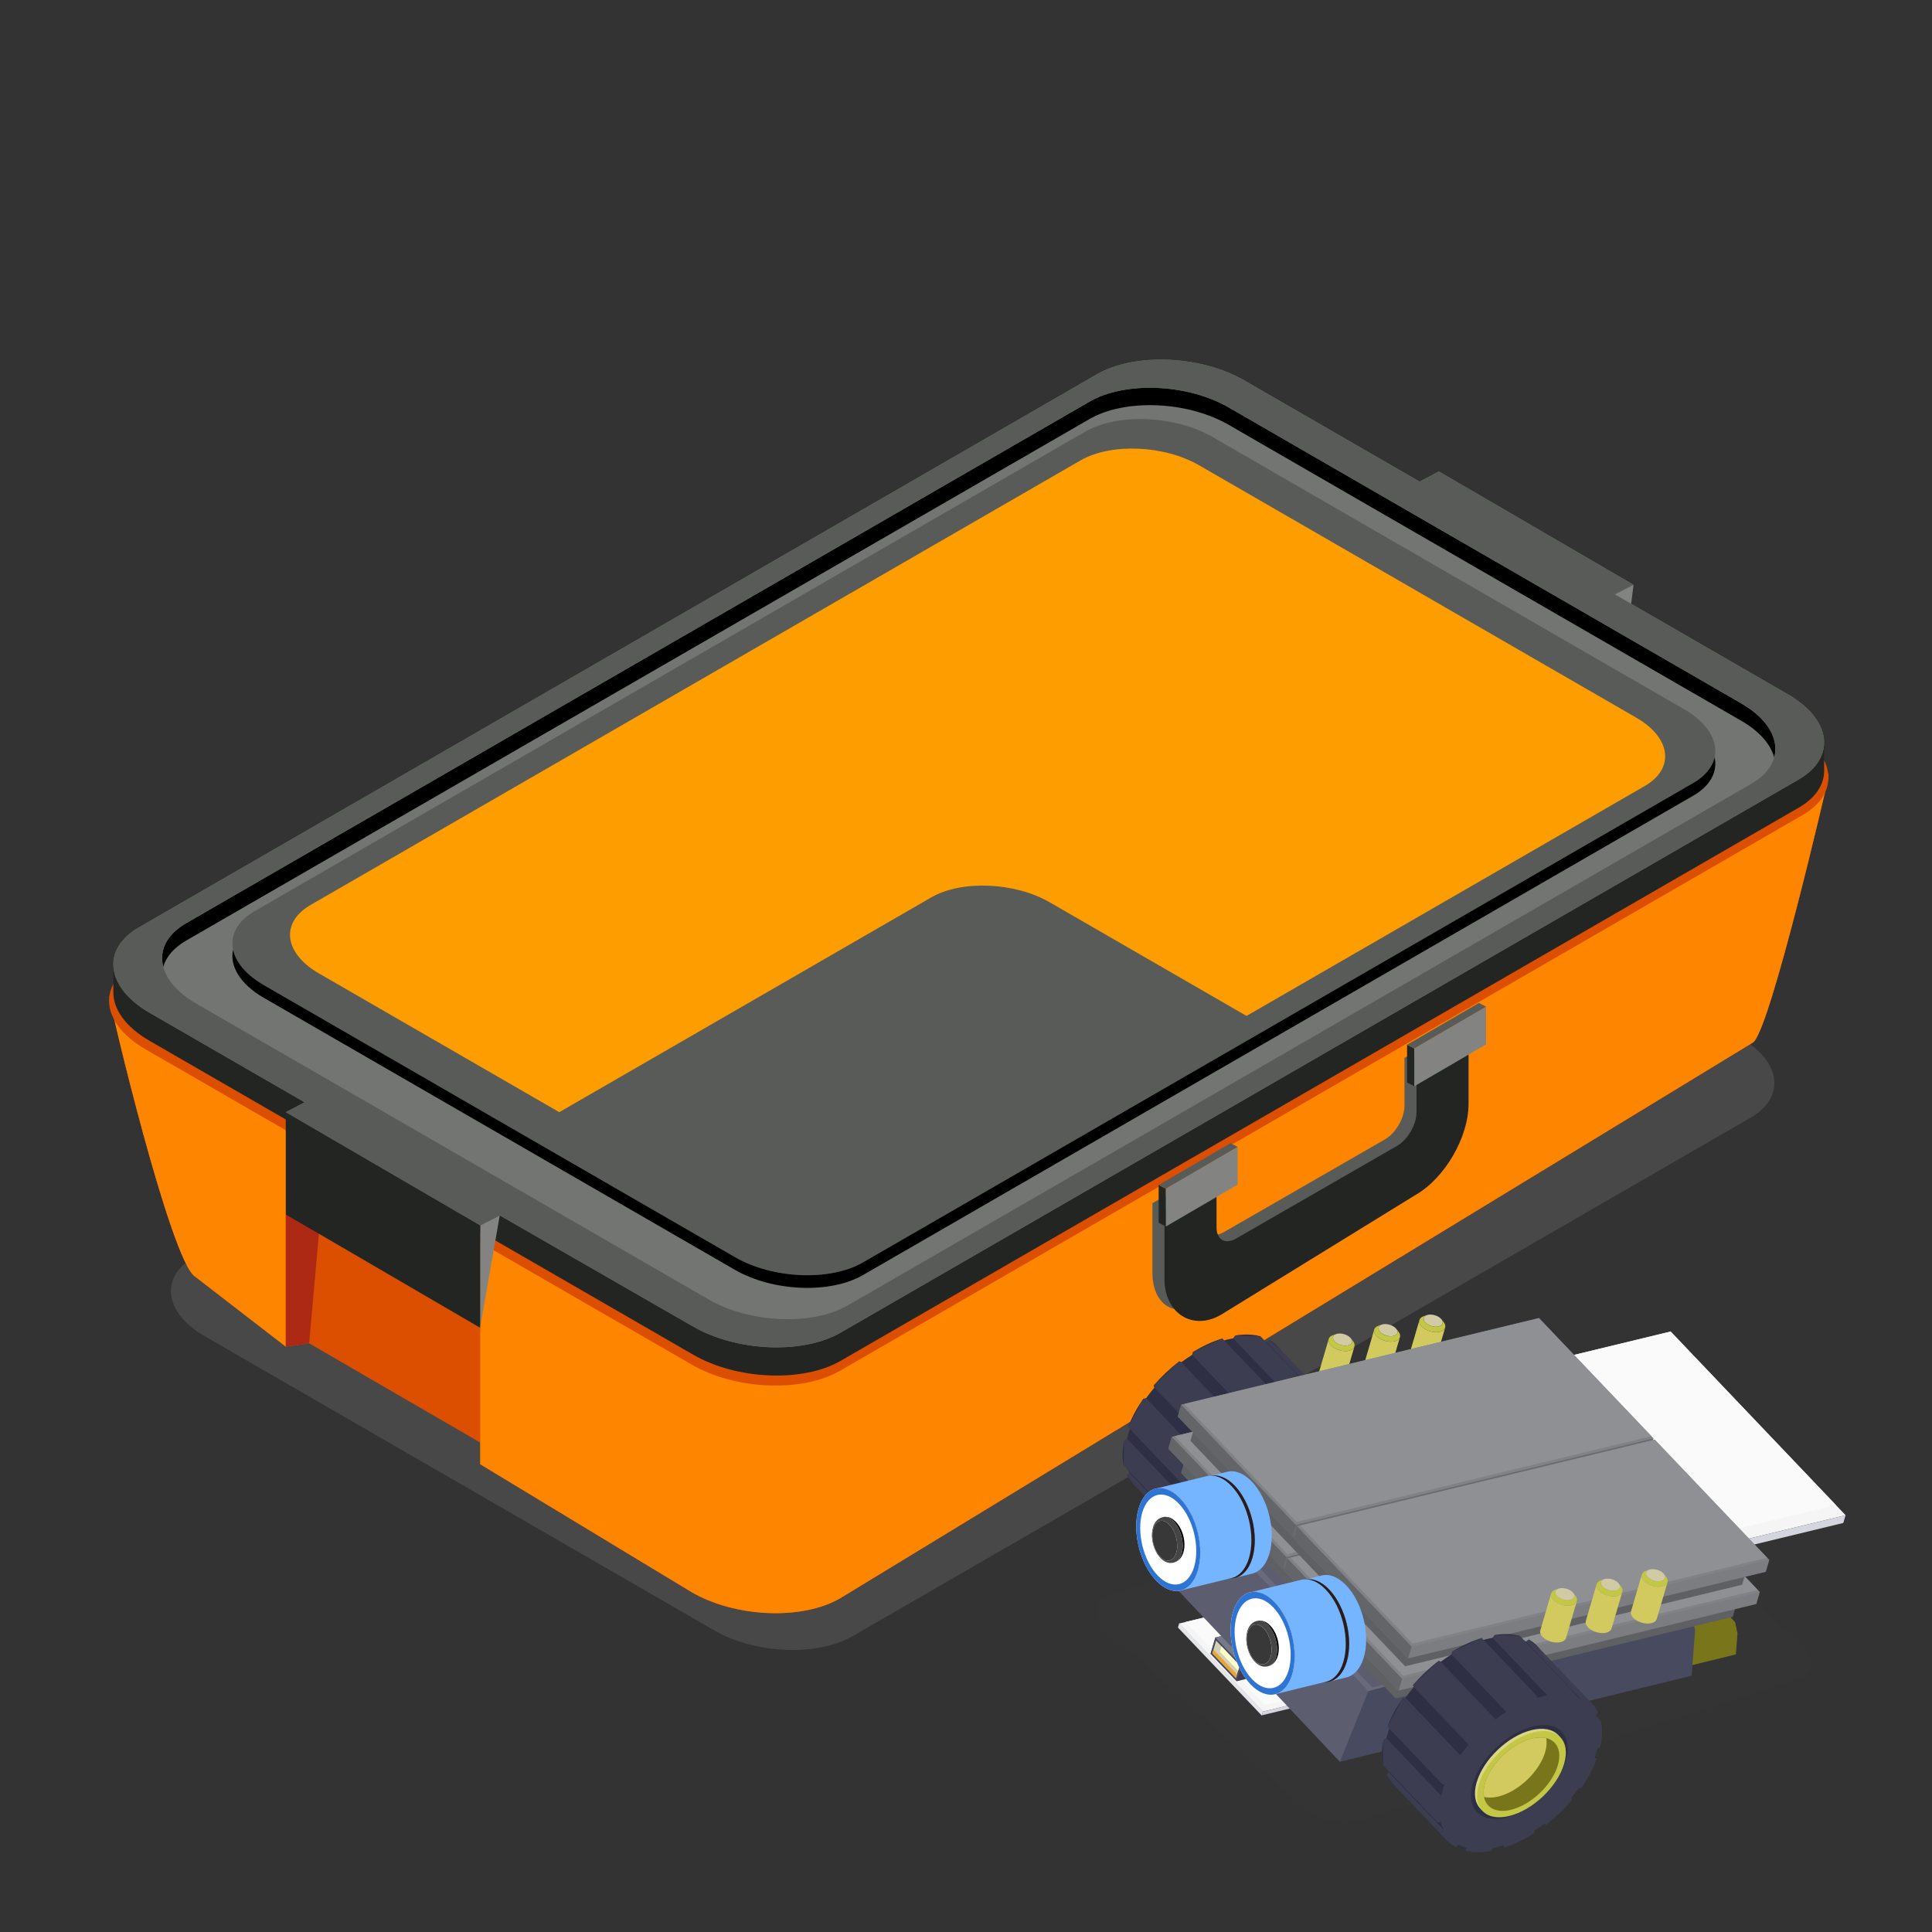 <?xml version="1.0" encoding="utf-8"?>
<!-- Generator: Adobe Illustrator 26.0.1, SVG Export Plug-In . SVG Version: 6.00 Build 0)  -->
<svg version="1.1" id="Layer_1" xmlns="http://www.w3.org/2000/svg" xmlns:xlink="http://www.w3.org/1999/xlink" x="0px" y="0px"
	 viewBox="0 0 50 50" style="enable-background:new 0 0 50 50;" xml:space="preserve">
<rect x="0" y="0" width="50" height="50" fill="#333333" stroke="none"/>
<style type="text/css">
	.st0{opacity:0.15;}
	.st1{fill:#C0C1C1;}
	.st2{fill:#DC4E00;}
	.st3{fill:#FD8500;}
	.st4{fill:#222521;}
	.st5{fill:#838482;}
	.st6{fill:#737572;}
	.st7{fill:#AD2913;}
	.st8{fill:#595B58;}
	.st9{fill:#FD9D00;}
	.st10{opacity:0.17;}
	.st11{fill:#393939;}
	.st12{fill:#F5F5F5;}
	.st13{fill:#FAFAFA;}
	.st14{fill:#E5E6EA;}
	.st15{fill:#D4D5DE;}
	.st16{fill:#5C5E70;}
	.st17{fill:#3C3D51;}
	.st18{fill:#484A5F;}
	.st19{fill:#D6CFB7;}
	.st20{fill:#FFFFCC;}
	.st21{fill:#E8A631;}
	.st22{fill:#777988;}
	.st23{fill:#D2CAA5;}
	.st24{fill:#D2CA5F;}
	.st25{fill:#C4C646;}
	.st26{fill:#79751B;}
	.st27{fill:#2E2F44;}
	.st28{fill:#DBD685;}
	.st29{fill:#696B7C;}
	.st30{fill:#5F6064;}
	.st31{fill:#6CCEE6;}
	.st32{fill:#6A6B70;}
	.st33{fill:#646569;}
	.st34{fill:#7C7D81;}
	.st35{fill:#818285;}
	.st36{fill:#8F9093;}
	.st37{fill:#75B4FF;}
	.st38{fill:#291D1C;}
	.st39{fill:#FFFFFF;}
	.st40{fill:#2E74D4;}
	.st41{fill:#383838;}
	.st42{fill:#454545;}
</style>
<g>
	<g class="st0">
		<path class="st1" d="M5.3,34.582l13.186,7.613c1.06,0.611,2.662,0.678,3.58,0.148l23.235-13.415
			c0.918-0.53,0.802-1.455-0.257-2.067l-8.922-5.151l-4.264-2.462c-1.06-0.611-2.662-0.678-3.58-0.148L5.043,32.515
			C4.126,33.045,4.241,33.97,5.3,34.582z"/>
	</g>
	<g>
		<g>
			<path class="st2" d="M5.055,33.043l2.342,1.808L8,34.765l4.428,2.568v0.562l5.474,3.312c1.136,0.656,2.854,0.727,3.838,0.159
				l23.623-14.384c0.438-0.253,1.956-6.848,1.956-6.859c-0.008-0.431-0.326,0.317-0.94-0.037l-14.14-8.163
				c-1.136-0.656-2.854-0.727-3.838-0.159L3.487,26.148c-0.329,0.19-0.567-0.615-0.652-0.359
				C2.806,25.874,4.424,32.681,5.055,33.043z"/>
		</g>
		<g>
			<path class="st3" d="M5.054,33.043l2.342,1.808v-3.422l5.032,2.93v3.536l5.474,3.312c1.136,0.656,2.854,0.727,3.838,0.159
				l23.623-14.384c0.438-0.253,1.956-6.848,1.956-6.859c-0.008-0.431-0.326,0.317-0.94-0.037l-14.14-8.163
				c-1.136-0.656-2.854-0.727-3.838-0.159L3.487,26.148c-0.329,0.19-0.567-0.615-0.652-0.359
				C2.806,25.874,4.424,32.681,5.054,33.043z"/>
		</g>
		<path class="st2" d="M17.902,35.316l-14.14-8.163c-1.136-0.656-1.26-1.648-0.276-2.216l24.915-14.384
			c0.983-0.568,2.702-0.497,3.838,0.159l14.14,8.163c1.136,0.656,1.26,1.648,0.276,2.216L21.74,35.475
			C20.756,36.043,19.038,35.972,17.902,35.316z"/>
		<path class="st4" d="M17.938,35.058L3.869,26.935c-0.627-0.362-0.944-0.827-0.935-1.266c0.002-0.088-0.016-0.736,0.012-0.821
			c0.085-0.254,0.322,0.547,0.649,0.358l24.791-14.313c0.979-0.566,2.689-0.495,3.819,0.158l14.069,8.123
			c0.611,0.353,0.927-0.392,0.935,0.037c0,0.012,0,0.742,0,0.753c-0.007,0.352-0.225,0.688-0.661,0.94L21.757,35.217
			C20.778,35.783,19.068,35.712,17.938,35.058z"/>
		<polygon class="st5" points="12.934,31.453 12.425,34.364 12.425,31.713 		"/>
		<path class="st6" d="M3.867,26.208l4.017,2.319l-0.489,0.257l5.032,2.93l0.506-0.26l5.004,2.876
			c1.13,0.652,2.84,0.723,3.819,0.158l24.791-14.313c0.979-0.565,0.856-1.552-0.274-2.205l-4.48-2.587l0.483-0.248l-5.038-2.934
			l-0.5,0.263l0.015,0.009l-4.549-2.627c-1.13-0.652-2.84-0.723-3.819-0.158L3.594,24.001C2.615,24.566,2.738,25.554,3.867,26.208z"
			/>
		<polygon class="st7" points="8.298,31.431 7.396,31.431 7.396,34.852 8,34.766 		"/>
		<polygon class="st4" points="7.396,28.783 7.396,31.431 12.428,34.364 12.428,31.713 		"/>
		<g>
			<path class="st8" d="M29.825,31.138v1.797c0,0.865,0.611,1.213,1.364,0.778l5.142-2.962c0.753-0.435,1.364-1.489,1.364-2.353
				v-1.797l-1.347,0.778v1.237c0,0.32-0.226,0.71-0.505,0.871l-4.165,2.398c-0.279,0.161-0.505,0.032-0.505-0.288V30.36
				L29.825,31.138z"/>
			<path class="st4" d="M30.136,31.308v1.797c0,0.864,0.712,1.355,1.465,0.92l5.041-3.105c0.753-0.435,1.364-1.489,1.364-2.353
				V26.77l-1.347,0.778v1.237c0,0.32-0.226,0.71-0.505,0.871l-4.165,2.398c-0.279,0.161-0.505,0.032-0.505-0.288v-1.237
				L30.136,31.308z"/>
			<polygon class="st4" points="36.415,27.038 36.415,28.016 36.603,28.112 36.603,27.134 			"/>
			<polygon class="st5" points="38.459,26.053 38.459,27.03 36.602,28.112 36.602,27.134 			"/>
			<polygon class="st8" points="38.274,25.956 36.415,27.038 36.602,27.134 38.459,26.053 			"/>
			<polygon class="st4" points="29.986,30.668 29.986,31.646 30.174,31.742 30.174,30.763 			"/>
			<polygon class="st5" points="32.029,29.682 32.029,30.659 30.173,31.742 30.173,30.763 			"/>
			<polygon class="st8" points="31.845,29.585 29.986,30.668 30.173,30.763 32.029,29.682 			"/>
		</g>
		<g>
			<path d="M45.916,19.603c0.13-0.47-0.161-1-0.851-1.399l-13.267-7.66c-1.066-0.615-2.679-0.682-3.602-0.149L4.818,23.892
				c-0.511,0.295-0.703,0.713-0.592,1.131c0.071-0.256,0.267-0.493,0.592-0.681l23.378-13.497c0.923-0.533,2.536-0.466,3.602,0.149
				l13.267,7.66C45.541,18.929,45.826,19.266,45.916,19.603z"/>
		</g>
		<g>
			<g>
				<path class="st8" d="M6.826,25.493l12.195,7.041c0.98,0.565,2.462,0.627,3.311,0.137L43.82,20.265
					c0.848-0.49,0.742-1.345-0.238-1.911L35.33,13.59l-3.943-2.277c-0.98-0.565-2.462-0.627-3.311-0.137L6.588,23.582
					C5.739,24.072,5.846,24.928,6.826,25.493z"/>
			</g>
			<g>
				<path d="M6.032,24.578c-0.092,0.421,0.179,0.89,0.793,1.244l12.195,7.041C20,33.428,21.482,33.49,22.331,33L43.82,20.593
					c0.452-0.261,0.633-0.626,0.555-0.996c-0.055,0.251-0.238,0.485-0.555,0.668L22.332,32.672c-0.849,0.49-2.331,0.429-3.311-0.137
					L6.826,25.494C6.368,25.229,6.101,24.902,6.032,24.578z"/>
			</g>
		</g>
		<path class="st8" d="M3.867,26.208l4.017,2.319l-0.489,0.257l5.032,2.93l0.506-0.26l5.004,2.876
			c1.13,0.652,2.84,0.723,3.819,0.158l24.791-14.313c0.979-0.565,0.856-1.552-0.274-2.205l-4.48-2.587l0.483-0.248l-5.038-2.934
			l-0.5,0.263l0.015,0.009l-4.549-2.627c-1.13-0.652-2.84-0.723-3.819-0.158L3.594,24.001C2.615,24.566,2.738,25.554,3.867,26.208z
			 M4.818,23.893l23.378-13.497c0.923-0.533,2.536-0.466,3.602,0.149l13.267,7.66c1.066,0.615,1.182,1.546,0.259,2.079
			L21.946,33.781c-0.923,0.533-2.536,0.466-3.602-0.149l-13.267-7.66C4.011,25.356,3.895,24.425,4.818,23.893z"/>
		<g>
			<path class="st9" d="M30.824,25.463l1.436,0.829l10.303-5.948c0.787-0.455,0.689-1.248-0.22-1.773l-7.652-4.418l-3.657-2.111
				c-0.908-0.524-2.283-0.581-3.07-0.127L8.037,23.421c-0.787,0.455-0.689,1.248,0.22,1.773l6.217,3.589l9.625-5.557
				c0.787-0.455,2.161-0.398,3.07,0.127L30.824,25.463z"/>
		</g>
		<polygon class="st5" points="42.276,15.135 42.214,15.625 41.793,15.383 		"/>
	</g>
	<g class="st10">
		<path class="st11" d="M28.661,42.215l5.017,4.515c0.404,0.363,1.092,0.539,1.539,0.394l11.31-3.679
			c0.447-0.145,0.482-0.557,0.079-0.92l-3.395-3.055l-1.622-1.46c-0.404-0.363-1.092-0.539-1.539-0.394l-11.31,3.679
			C28.294,41.441,28.258,41.852,28.661,42.215z"/>
	</g>
	<g>
		<g>
			<g>
				<g>
					<polygon class="st12" points="30.515,42.017 32.685,44.296 38.784,42.82 36.614,40.541 					"/>
					<polygon class="st13" points="32.734,44.128 30.685,41.976 36.614,40.541 38.663,42.693 					"/>
					<polygon class="st14" points="32.688,44.286 32.655,44.399 30.485,42.12 30.518,42.008 					"/>
				</g>
				<g>
					<polygon class="st15" points="32.685,44.296 32.657,44.392 38.756,42.916 38.784,42.82 					"/>
				</g>
			</g>
			<g>
				<polygon class="st16" points="32.856,42.984 32.006,43.51 31.329,42.799 31.453,42.377 31.843,42.283 32.179,42.272 				"/>
				<polygon class="st17" points="32.755,43.329 32.006,43.51 32.13,43.089 32.52,42.994 32.856,42.984 				"/>
				<polygon class="st18" points="31.329,42.799 32.006,43.51 32.13,43.089 31.453,42.377 				"/>
				<polygon class="st19" points="31.611,42.605 31.473,42.46 31.377,42.787 31.986,43.427 32.083,43.1 				"/>
				<polygon class="st20" points="31.611,42.605 31.57,42.744 32.042,43.239 32.083,43.1 				"/>
				<polygon class="st21" points="31.986,43.427 32.014,43.334 31.404,42.694 31.377,42.787 				"/>
				<polygon class="st22" points="31.453,42.377 32.13,43.089 32.52,42.994 31.843,42.283 				"/>
			</g>
		</g>
		<g>
			<g>
				<path class="st23" d="M34.889,34.818c-0.11,0.028-0.265-0.016-0.345-0.098c-0.08-0.083-0.056-0.173,0.054-0.201
					s0.265,0.016,0.345,0.098C35.024,34.7,35,34.789,34.889,34.818z"/>
				<path class="st24" d="M34.773,35.801c-0.014,0.048-0.06,0.088-0.134,0.107c-0.15,0.039-0.362-0.021-0.472-0.134
					c-0.056-0.058-0.075-0.118-0.06-0.168l0.28-0.953c-0.015,0.051,0.004,0.111,0.06,0.168c0.11,0.113,0.321,0.173,0.472,0.134
					c0.074-0.019,0.12-0.058,0.134-0.107L34.773,35.801z"/>
				<path class="st25" d="M34.918,34.955c-0.15,0.039-0.362-0.021-0.472-0.134c-0.105-0.107-0.08-0.223,0.051-0.268l0.084-0.029
					c-0.096,0.033-0.113,0.118-0.037,0.196c0.081,0.083,0.235,0.126,0.345,0.098c0.103-0.027,0.131-0.107,0.069-0.184l0.055,0.069
					C35.098,34.809,35.06,34.919,34.918,34.955z"/>
			</g>
			<g>
				<path class="st23" d="M36.067,34.574c-0.11,0.028-0.265-0.016-0.345-0.098c-0.08-0.083-0.056-0.173,0.054-0.201
					s0.265,0.016,0.345,0.098C36.202,34.456,36.178,34.546,36.067,34.574z"/>
				<path class="st24" d="M35.951,35.557c-0.014,0.048-0.06,0.088-0.134,0.107c-0.15,0.039-0.362-0.021-0.472-0.134
					c-0.056-0.058-0.075-0.118-0.06-0.168l0.28-0.953c-0.015,0.051,0.004,0.111,0.06,0.168c0.11,0.113,0.321,0.173,0.472,0.134
					c0.074-0.019,0.12-0.058,0.134-0.107L35.951,35.557z"/>
				<path class="st25" d="M36.096,34.711c-0.15,0.039-0.362-0.021-0.472-0.134c-0.105-0.107-0.08-0.223,0.051-0.268l0.084-0.029
					c-0.096,0.033-0.113,0.118-0.037,0.196c0.081,0.083,0.235,0.126,0.345,0.098c0.103-0.027,0.131-0.107,0.069-0.184l0.055,0.069
					C36.276,34.566,36.238,34.675,36.096,34.711z"/>
			</g>
			<g>
				<path class="st23" d="M37.236,34.328c-0.11,0.028-0.265-0.016-0.345-0.098c-0.08-0.083-0.056-0.173,0.054-0.201
					s0.265,0.016,0.345,0.098C37.371,34.209,37.347,34.299,37.236,34.328z"/>
				<path class="st24" d="M37.121,35.311c-0.014,0.048-0.06,0.088-0.134,0.107c-0.15,0.039-0.362-0.021-0.472-0.134
					c-0.056-0.058-0.075-0.118-0.06-0.168l0.28-0.953c-0.015,0.051,0.004,0.111,0.06,0.168c0.11,0.113,0.321,0.173,0.472,0.134
					c0.074-0.019,0.12-0.058,0.134-0.107L37.121,35.311z"/>
				<path class="st25" d="M37.266,34.465c-0.15,0.039-0.362-0.021-0.472-0.134c-0.105-0.107-0.08-0.223,0.051-0.268l0.084-0.029
					c-0.096,0.033-0.113,0.118-0.037,0.196c0.081,0.083,0.235,0.126,0.345,0.098c0.103-0.027,0.131-0.107,0.069-0.184l0.055,0.069
					C37.445,34.319,37.407,34.428,37.266,34.465z"/>
			</g>
		</g>
		<polygon class="st26" points="44.924,42.816 40.738,43.84 38.343,41.304 38.803,40.59 38.85,40.546 42.633,39.573 44.906,41.983 
			44.966,42.277 		"/>
		<g>
			<g>
				<polygon class="st12" points="30.513,37.539 35.04,42.292 47.764,39.214 43.236,34.46 				"/>
				<polygon class="st13" points="35.143,41.942 30.867,37.453 43.236,34.46 47.512,38.95 				"/>
				<polygon class="st14" points="35.046,42.273 34.977,42.507 30.45,37.754 30.519,37.519 				"/>
			</g>
			<g>
				<polygon class="st15" points="35.04,42.292 34.981,42.493 47.704,39.414 47.764,39.214 				"/>
			</g>
		</g>
		<g>
			<path class="st27" d="M33.139,36.254l0.056,0.02c-0.093,0.256-0.23,0.511-0.398,0.753l-0.076,0.017
				c-0.057,0.08-0.118,0.159-0.182,0.236l0.021,0.055c-0.201,0.236-0.429,0.455-0.674,0.645l-0.052-0.022
				c-0.083,0.063-0.168,0.122-0.254,0.178l-0.021,0.076c-0.248,0.157-0.507,0.282-0.766,0.366l-0.018-0.057
				c-0.052,0.016-0.103,0.031-0.155,0.043c-0.037,0.009-0.074,0.017-0.11,0.024l-0.057,0.075c-0.246,0.043-0.466,0.039-0.656-0.006
				l0.023-0.076c-0.072-0.018-0.139-0.044-0.201-0.075l-0.078,0.055c-0.161-0.088-0.287-0.214-0.37-0.375l0.058-0.073
				c-0.031-0.063-0.056-0.132-0.073-0.206l-0.076,0.02c-0.041-0.186-0.038-0.401,0.012-0.639l0.077-0.053
				c0.011-0.046,0.022-0.092,0.036-0.139c0.014-0.047,0.03-0.095,0.047-0.142l-0.056-0.02c0.092-0.249,0.226-0.495,0.39-0.73
				l0.075-0.018C29.728,36.092,29.8,36,29.876,35.91l-0.02-0.054c0.198-0.229,0.423-0.441,0.664-0.625l0.054,0.023
				c0.091-0.068,0.184-0.132,0.279-0.191l0.021-0.074c0.247-0.151,0.504-0.271,0.76-0.349l0.018,0.057
				c0.037-0.011,0.075-0.021,0.112-0.03c0.051-0.013,0.101-0.023,0.151-0.031l0.057-0.075c0.246-0.038,0.465-0.028,0.652,0.024
				l-0.023,0.075c0.065,0.019,0.125,0.043,0.181,0.073l0.076-0.054c0.162,0.092,0.287,0.225,0.368,0.393l-0.059,0.075
				c0.025,0.056,0.045,0.115,0.06,0.178l0.076-0.02c0.042,0.191,0.038,0.414-0.017,0.66l-0.078,0.053
				c-0.009,0.039-0.019,0.077-0.031,0.117C33.166,36.174,33.153,36.214,33.139,36.254z"/>
			<polygon class="st27" points="29.638,36.764 32.43,34.769 32.983,34.83 34.406,36.35 32.746,39.628 32.208,40.067 32.049,39.939 
				31.754,39.953 31.213,40.146 31.013,39.998 30.777,39.848 29.343,38.393 			"/>
			<polygon class="st27" points="34.557,37.742 33.139,36.253 33.195,36.273 34.613,37.763 			"/>
			<polygon class="st17" points="29.586,36.204 31.004,37.693 30.614,38.423 29.195,36.934 			"/>
			<polygon class="st17" points="31.274,37.346 31.938,36.721 30.52,35.232 29.856,35.857 			"/>
			<polygon class="st17" points="31.634,34.64 33.052,36.129 32.292,36.478 30.874,34.989 			"/>
			<polygon class="st17" points="34.042,36.074 32.624,34.585 31.972,34.562 33.39,36.051 			"/>
			<polygon class="st17" points="34.492,36.338 33.113,34.894 32.858,34.68 34.276,36.169 			"/>
			<polygon class="st17" points="34.645,36.814 33.227,35.325 33.303,35.305 34.721,36.794 			"/>
			<polygon class="st17" points="30.497,39.415 29.079,37.926 29.091,37.288 30.509,38.777 			"/>
			<polygon class="st17" points="29.17,38.186 30.588,39.675 30.733,39.879 29.317,38.393 			"/>
			<polygon class="st17" points="30.646,39.602 30.588,39.675 29.17,38.186 29.228,38.113 			"/>
			<polygon class="st17" points="30.509,38.777 29.091,37.288 29.169,37.235 30.587,38.724 			"/>
			<polygon class="st17" points="29.661,36.187 29.586,36.204 31.004,37.693 31.079,37.676 			"/>
			<polygon class="st17" points="31.294,37.4 29.876,35.911 29.856,35.857 31.274,37.346 			"/>
			<polygon class="st17" points="32.292,36.478 30.874,34.989 30.853,35.063 32.272,36.552 			"/>
			<polygon class="st17" points="30.574,35.255 30.52,35.232 31.938,36.721 31.992,36.744 			"/>
			<polygon class="st17" points="33.39,36.051 31.972,34.562 31.915,34.636 33.334,36.125 			"/>
			<polygon class="st17" points="34.276,36.169 34.199,36.223 32.781,34.734 32.858,34.68 			"/>
			<g>
				<path class="st17" d="M34.558,37.742l0.056,0.02c-0.093,0.256-0.23,0.511-0.398,0.753l-0.076,0.017
					c-0.057,0.08-0.118,0.159-0.182,0.236l0.021,0.055c-0.2,0.236-0.428,0.455-0.673,0.645l-0.054-0.023
					c-0.083,0.063-0.168,0.122-0.254,0.178l-0.021,0.076c-0.248,0.157-0.507,0.282-0.766,0.366l-0.018-0.057
					c-0.052,0.016-0.103,0.031-0.155,0.043c-0.037,0.009-0.074,0.017-0.11,0.024l-0.057,0.075c-0.246,0.043-0.466,0.039-0.656-0.006
					l0.023-0.076c-0.072-0.018-0.139-0.044-0.201-0.075l-0.078,0.055c-0.161-0.088-0.287-0.214-0.37-0.375l0.058-0.073
					c-0.031-0.063-0.056-0.132-0.073-0.206l-0.076,0.02c-0.041-0.186-0.038-0.401,0.012-0.639l0.077-0.052
					c0.011-0.046,0.022-0.092,0.036-0.139c0.014-0.047,0.03-0.095,0.047-0.142l-0.056-0.02c0.092-0.249,0.226-0.495,0.39-0.73
					l0.075-0.017c0.067-0.094,0.139-0.186,0.215-0.276l-0.02-0.054c0.198-0.229,0.423-0.441,0.664-0.625l0.054,0.023
					c0.091-0.068,0.184-0.132,0.279-0.191l0.021-0.074c0.247-0.151,0.504-0.271,0.76-0.349l0.018,0.057
					c0.037-0.011,0.075-0.021,0.112-0.03c0.051-0.013,0.102-0.023,0.151-0.031l0.057-0.075c0.246-0.038,0.465-0.028,0.652,0.024
					l-0.023,0.075c0.065,0.019,0.125,0.043,0.181,0.073l0.076-0.054c0.162,0.092,0.287,0.225,0.368,0.393l-0.059,0.075
					c0.025,0.056,0.045,0.115,0.06,0.178l0.076-0.02c0.042,0.191,0.038,0.414-0.017,0.66l-0.078,0.053
					c-0.009,0.039-0.019,0.077-0.031,0.117C34.584,37.663,34.571,37.703,34.558,37.742z"/>
				<path class="st27" d="M32.956,36.925c-0.665,0.161-1.359,0.82-1.551,1.472s0.191,1.05,0.856,0.889
					c0.665-0.161,1.359-0.82,1.551-1.472C34.004,37.162,33.621,36.764,32.956,36.925z"/>
				<path class="st28" d="M32.928,37.022c-0.61,0.148-1.247,0.752-1.423,1.35s0.175,0.964,0.785,0.816s1.247-0.752,1.423-1.35
					C33.889,37.24,33.537,36.875,32.928,37.022z"/>
				<path class="st25" d="M32.982,37.08c-0.61,0.148-1.247,0.752-1.423,1.35s0.175,0.964,0.785,0.816
					c0.61-0.148,1.247-0.752,1.423-1.35C33.943,37.297,33.592,36.932,32.982,37.08z"/>
				<path class="st26" d="M33.304,37.23c-0.104-0.026-0.229-0.024-0.37,0.01c-0.519,0.126-1.062,0.641-1.212,1.15
					c-0.04,0.136-0.048,0.257-0.028,0.361c0.054,0.284,0.317,0.426,0.698,0.334c0.519-0.126,1.062-0.64,1.212-1.15
					C33.713,37.564,33.584,37.299,33.304,37.23z"/>
			</g>
			<path class="st24" d="M33.303,37.23c-0.104-0.026-0.229-0.024-0.37,0.01c-0.519,0.126-1.062,0.641-1.212,1.15
				c-0.04,0.136-0.048,0.257-0.028,0.361c0.104,0.027,0.229,0.025,0.371-0.009c0.519-0.126,1.062-0.641,1.212-1.15
				C33.316,37.455,33.324,37.334,33.303,37.23z"/>
		</g>
		<g>
			<polygon class="st16" points="30.571,38.431 30.468,38.526 29.47,40.08 34.676,45.594 43.74,41.555 38.797,36.316 			"/>
			<polygon class="st18" points="43.779,43.367 43.869,42.195 43.74,41.555 43.673,41.501 35.514,43.67 35.411,43.765 
				34.676,45.594 			"/>
			<polyline class="st29" points="35.514,43.67 43.673,41.501 43.74,41.555 35.411,43.765 30.468,38.526 30.571,38.431 			"/>
		</g>
		<g>
			<g>
				<polygon class="st30" points="44.842,41.845 44.984,41.363 30.706,37.64 30.564,38.122 36.12,43.956 				"/>
				<polygon class="st31" points="44.984,41.363 39.428,35.53 30.706,37.64 36.262,43.474 				"/>
				<g>
					<polygon class="st32" points="33.201,40.605 30.236,37.492 30.327,37.184 42.548,38.058 42.457,38.365 					"/>
					<polygon class="st33" points="30.327,37.184 30.236,37.492 33.201,40.605 33.292,40.298 					"/>
					<polygon class="st34" points="45.544,41.204 45.454,41.512 36.198,43.751 33.233,40.638 33.323,40.331 42.489,38.399 					"/>
					<polygon class="st33" points="33.323,40.331 33.233,40.638 36.198,43.751 36.288,43.444 					"/>
				</g>
				<g>
					<polygon class="st35" points="33.292,40.298 30.327,37.184 39.583,34.945 42.548,38.058 					"/>
					<polygon class="st36" points="33.314,40.22 30.405,37.166 39.583,34.945 42.492,38 					"/>
					<polygon class="st35" points="45.544,41.204 36.288,43.444 33.323,40.331 42.58,38.091 					"/>
					<polygon class="st36" points="36.311,43.367 33.401,40.312 42.58,38.091 45.489,41.146 					"/>
				</g>
			</g>
		</g>
		<g>
			<g>
				<polygon class="st30" points="45.087,41.013 45.229,40.531 30.951,36.807 30.809,37.289 36.365,43.123 				"/>
				<polygon class="st31" points="45.229,40.531 39.673,34.697 30.951,36.807 36.507,42.641 				"/>
				<g>
					<polygon class="st32" points="33.446,39.772 30.481,36.659 30.572,36.352 42.793,37.225 42.702,37.533 					"/>
					<polygon class="st33" points="30.572,36.352 30.481,36.659 33.446,39.772 33.537,39.465 					"/>
					<polygon class="st34" points="45.789,40.372 45.699,40.679 36.443,42.919 33.478,39.806 33.568,39.498 42.734,37.566 					"/>
					<polygon class="st33" points="33.568,39.498 33.478,39.806 36.443,42.919 36.533,42.611 					"/>
				</g>
				<g>
					<polygon class="st35" points="33.537,39.465 30.572,36.352 39.828,34.112 42.793,37.225 					"/>
					<polygon class="st36" points="33.559,39.388 30.65,36.333 39.828,34.112 42.737,37.167 					"/>
					<polygon class="st35" points="45.789,40.372 36.533,42.611 33.568,39.498 42.825,37.259 					"/>
					<polygon class="st36" points="36.556,42.534 33.646,39.48 42.825,37.259 45.734,40.314 					"/>
				</g>
			</g>
		</g>
		<g>
			<path class="st27" d="M39.853,44.006l0.056,0.02c-0.093,0.256-0.23,0.511-0.398,0.753l-0.076,0.017
				c-0.057,0.08-0.118,0.159-0.182,0.236l0.021,0.055c-0.201,0.236-0.429,0.455-0.674,0.645l-0.054-0.023
				c-0.083,0.063-0.168,0.122-0.254,0.178l-0.021,0.076c-0.248,0.157-0.507,0.282-0.766,0.366l-0.018-0.057
				c-0.052,0.016-0.103,0.031-0.155,0.043c-0.037,0.009-0.074,0.017-0.11,0.024l-0.057,0.075c-0.246,0.043-0.466,0.039-0.656-0.006
				l0.023-0.076c-0.072-0.018-0.139-0.044-0.201-0.075l-0.078,0.055c-0.161-0.088-0.287-0.214-0.37-0.375l0.058-0.073
				c-0.031-0.063-0.056-0.132-0.073-0.206l-0.076,0.02c-0.041-0.186-0.038-0.401,0.012-0.639l0.077-0.053
				c0.011-0.046,0.022-0.092,0.036-0.139c0.014-0.047,0.03-0.095,0.047-0.142l-0.056-0.02c0.092-0.249,0.226-0.495,0.39-0.73
				l0.075-0.017c0.067-0.094,0.139-0.186,0.215-0.276l-0.02-0.054c0.198-0.229,0.423-0.441,0.664-0.625l0.054,0.023
				c0.091-0.068,0.184-0.132,0.279-0.191l0.021-0.074c0.247-0.151,0.504-0.271,0.76-0.349l0.018,0.057
				c0.037-0.011,0.075-0.021,0.112-0.03c0.051-0.013,0.101-0.023,0.151-0.031l0.057-0.075c0.246-0.038,0.465-0.028,0.652,0.024
				l-0.023,0.075c0.065,0.019,0.125,0.043,0.181,0.073l0.076-0.054c0.162,0.092,0.287,0.225,0.368,0.393l-0.059,0.075
				c0.025,0.056,0.045,0.115,0.06,0.178l0.076-0.02c0.042,0.191,0.038,0.414-0.017,0.66L39.92,43.77
				c-0.009,0.039-0.019,0.077-0.031,0.117C39.878,43.926,39.865,43.966,39.853,44.006z"/>
			<polygon class="st27" points="36.35,44.516 39.142,42.521 39.695,42.582 41.118,44.102 39.458,47.38 38.921,47.819 
				38.762,47.691 38.467,47.705 37.925,47.898 37.725,47.75 37.489,47.6 36.055,46.145 			"/>
			<polygon class="st27" points="41.269,45.494 39.851,44.005 39.907,44.026 41.325,45.515 			"/>
			<polygon class="st17" points="36.298,43.956 37.716,45.445 37.326,46.175 35.908,44.686 			"/>
			<polygon class="st17" points="37.986,45.098 38.65,44.473 37.232,42.984 36.568,43.609 			"/>
			<polygon class="st17" points="38.346,42.392 39.764,43.881 39.004,44.23 37.586,42.741 			"/>
			<polygon class="st17" points="40.754,43.826 39.336,42.337 38.684,42.314 40.102,43.803 			"/>
			<polygon class="st17" points="41.205,44.091 39.825,42.646 39.57,42.432 40.988,43.921 			"/>
			<polygon class="st17" points="41.357,44.566 39.939,43.077 40.015,43.057 41.433,44.546 			"/>
			<polygon class="st17" points="37.209,47.167 35.791,45.678 35.803,45.04 37.222,46.529 			"/>
			<polygon class="st17" points="35.882,45.938 37.3,47.427 37.445,47.631 36.029,46.145 			"/>
			<polygon class="st17" points="37.358,47.354 37.3,47.427 35.882,45.938 35.94,45.865 			"/>
			<polygon class="st17" points="37.222,46.529 35.803,45.04 35.881,44.987 37.299,46.476 			"/>
			<polygon class="st17" points="36.373,43.939 36.298,43.956 37.716,45.445 37.791,45.428 			"/>
			<polygon class="st17" points="38.006,45.152 36.588,43.663 36.568,43.609 37.986,45.098 			"/>
			<polygon class="st17" points="39.004,44.23 37.586,42.741 37.566,42.815 38.984,44.304 			"/>
			<polygon class="st17" points="37.287,43.007 37.232,42.984 38.65,44.473 38.705,44.496 			"/>
			<polygon class="st17" points="40.102,43.803 38.684,42.314 38.628,42.388 40.046,43.877 			"/>
			<polygon class="st17" points="40.988,43.921 40.912,43.975 39.493,42.486 39.57,42.432 			"/>
			<g>
				<path class="st17" d="M41.27,45.494l0.056,0.02c-0.093,0.256-0.23,0.511-0.398,0.753l-0.076,0.017
					c-0.057,0.08-0.118,0.159-0.182,0.236l0.021,0.055c-0.2,0.236-0.428,0.455-0.673,0.645l-0.054-0.023
					c-0.083,0.063-0.168,0.122-0.254,0.178l-0.021,0.076c-0.248,0.157-0.507,0.282-0.766,0.366l-0.018-0.057
					c-0.052,0.016-0.103,0.031-0.155,0.043c-0.037,0.009-0.074,0.017-0.11,0.024l-0.057,0.075c-0.246,0.043-0.466,0.039-0.656-0.006
					l0.023-0.076c-0.072-0.018-0.139-0.044-0.201-0.075L37.671,47.8c-0.161-0.088-0.287-0.214-0.37-0.375l0.058-0.073
					c-0.031-0.063-0.056-0.132-0.073-0.206l-0.076,0.02c-0.041-0.186-0.038-0.401,0.012-0.639l0.077-0.052
					c0.011-0.046,0.022-0.092,0.036-0.139c0.014-0.047,0.03-0.095,0.047-0.142l-0.056-0.02c0.092-0.249,0.226-0.495,0.39-0.73
					l0.075-0.017c0.067-0.094,0.139-0.186,0.215-0.276l-0.02-0.054c0.198-0.229,0.423-0.441,0.664-0.625l0.054,0.023
					c0.091-0.068,0.184-0.132,0.279-0.191l0.021-0.074c0.247-0.151,0.504-0.271,0.76-0.349l0.018,0.057
					c0.037-0.011,0.075-0.021,0.112-0.03c0.051-0.013,0.102-0.023,0.151-0.031l0.057-0.075c0.246-0.038,0.465-0.028,0.652,0.024
					l-0.023,0.075c0.065,0.019,0.125,0.043,0.181,0.073l0.076-0.054c0.162,0.092,0.287,0.225,0.368,0.393l-0.059,0.075
					c0.025,0.056,0.045,0.115,0.06,0.178l0.076-0.02c0.042,0.191,0.038,0.414-0.017,0.66l-0.077,0.053
					c-0.009,0.039-0.019,0.077-0.031,0.117C41.296,45.415,41.283,45.455,41.27,45.494z"/>
				<path class="st27" d="M39.669,44.677c-0.665,0.161-1.359,0.82-1.551,1.472s0.191,1.05,0.856,0.889
					c0.665-0.161,1.359-0.82,1.551-1.472C40.716,44.914,40.333,44.516,39.669,44.677z"/>
				<path class="st28" d="M39.64,44.774c-0.61,0.148-1.247,0.752-1.423,1.35s0.175,0.964,0.785,0.816s1.247-0.752,1.423-1.35
					C40.601,44.992,40.249,44.627,39.64,44.774z"/>
				<path class="st25" d="M39.694,44.832c-0.61,0.148-1.247,0.752-1.423,1.35c-0.176,0.598,0.175,0.964,0.785,0.816
					s1.247-0.752,1.423-1.35C40.655,45.049,40.304,44.684,39.694,44.832z"/>
				<path class="st26" d="M40.016,44.982c-0.104-0.026-0.229-0.024-0.37,0.01c-0.519,0.126-1.062,0.641-1.212,1.15
					c-0.04,0.136-0.048,0.257-0.028,0.361c0.054,0.284,0.317,0.426,0.698,0.334c0.519-0.126,1.062-0.64,1.212-1.15
					C40.425,45.316,40.296,45.051,40.016,44.982z"/>
			</g>
			<path class="st24" d="M40.016,44.982c-0.104-0.026-0.229-0.024-0.37,0.01c-0.519,0.126-1.062,0.641-1.212,1.15
				c-0.04,0.136-0.048,0.257-0.028,0.361c0.104,0.027,0.229,0.025,0.371-0.009c0.519-0.126,1.062-0.641,1.212-1.15
				C40.029,45.208,40.036,45.086,40.016,44.982z"/>
		</g>
		<g>
			<g>
				<path class="st23" d="M40.645,41.407c-0.11,0.028-0.265-0.016-0.345-0.098c-0.08-0.083-0.056-0.173,0.054-0.201
					s0.265,0.016,0.345,0.098C40.779,41.288,40.755,41.378,40.645,41.407z"/>
				<path class="st24" d="M40.529,42.39c-0.014,0.048-0.06,0.088-0.134,0.107c-0.15,0.039-0.362-0.021-0.472-0.134
					c-0.056-0.058-0.075-0.118-0.06-0.168l0.28-0.953c-0.015,0.051,0.004,0.111,0.06,0.168c0.11,0.113,0.321,0.173,0.472,0.134
					c0.074-0.019,0.12-0.058,0.134-0.107L40.529,42.39z"/>
				<path class="st25" d="M40.674,41.544c-0.15,0.039-0.362-0.021-0.472-0.134c-0.105-0.107-0.08-0.223,0.051-0.268l0.084-0.029
					c-0.096,0.033-0.113,0.118-0.037,0.196c0.081,0.083,0.235,0.126,0.345,0.098c0.103-0.027,0.131-0.107,0.069-0.184l0.055,0.069
					C40.854,41.398,40.816,41.508,40.674,41.544z"/>
			</g>
			<g>
				<path class="st23" d="M41.823,41.163c-0.11,0.028-0.265-0.016-0.345-0.098c-0.08-0.083-0.056-0.173,0.054-0.201
					s0.265,0.016,0.345,0.098C41.957,41.045,41.933,41.134,41.823,41.163z"/>
				<path class="st24" d="M41.707,42.146c-0.014,0.048-0.06,0.088-0.134,0.107c-0.15,0.039-0.362-0.021-0.472-0.134
					c-0.056-0.058-0.075-0.118-0.06-0.168l0.28-0.953c-0.015,0.051,0.004,0.111,0.06,0.168c0.11,0.113,0.321,0.173,0.472,0.134
					c0.074-0.019,0.12-0.058,0.134-0.107L41.707,42.146z"/>
				<path class="st25" d="M41.852,41.3c-0.15,0.039-0.362-0.021-0.472-0.134c-0.105-0.107-0.08-0.223,0.051-0.268l0.084-0.029
					c-0.096,0.033-0.113,0.118-0.037,0.196c0.081,0.083,0.235,0.126,0.345,0.098c0.103-0.027,0.131-0.107,0.069-0.184l0.055,0.069
					C42.032,41.154,41.994,41.264,41.852,41.3z"/>
			</g>
			<g>
				<path class="st23" d="M42.992,40.917c-0.11,0.028-0.265-0.016-0.345-0.098c-0.08-0.083-0.056-0.173,0.054-0.201
					s0.265,0.016,0.345,0.098C43.126,40.798,43.102,40.888,42.992,40.917z"/>
				<path class="st24" d="M42.876,41.899c-0.014,0.048-0.06,0.088-0.134,0.107c-0.15,0.039-0.362-0.021-0.472-0.134
					c-0.056-0.058-0.075-0.118-0.06-0.168l0.28-0.953c-0.015,0.051,0.004,0.111,0.06,0.168c0.11,0.113,0.321,0.173,0.472,0.134
					c0.074-0.019,0.12-0.058,0.134-0.107L42.876,41.899z"/>
				<path class="st25" d="M43.021,41.054c-0.15,0.039-0.362-0.021-0.472-0.134c-0.105-0.107-0.08-0.223,0.051-0.268l0.084-0.029
					c-0.096,0.033-0.113,0.118-0.037,0.196c0.081,0.083,0.235,0.126,0.345,0.098c0.103-0.027,0.131-0.107,0.069-0.184l0.055,0.069
					C43.201,40.908,43.163,41.017,43.021,41.054z"/>
			</g>
		</g>
		<g>
			<g>
				<path class="st37" d="M32.851,40.213c-0.087,0.291-0.25,0.465-0.444,0.513l-0.441,0.108c0.194-0.047,0.357-0.222,0.444-0.513
					c0.175-0.586-0.027-1.421-0.451-1.866c-0.213-0.224-0.441-0.306-0.638-0.258l0.441-0.108c0.196-0.048,0.425,0.034,0.638,0.258
					C32.824,38.792,33.025,39.627,32.851,40.213z"/>
				<g>
					<path class="st38" d="M32.411,40.321c-0.174,0.585-0.658,0.7-1.082,0.255s-0.626-1.28-0.452-1.866
						c0.174-0.586,0.659-0.7,1.082-0.255C32.383,38.9,32.585,39.735,32.411,40.321z"/>
				</g>
			</g>
			<g>
				<path class="st39" d="M31.002,40.649c-0.174,0.585-0.658,0.7-1.082,0.255s-0.626-1.28-0.452-1.866
					c0.174-0.586,0.659-0.7,1.082-0.255C30.974,39.228,31.176,40.063,31.002,40.649z"/>
			</g>
			<path class="st40" d="M30.549,38.783c-0.423-0.445-0.908-0.331-1.082,0.255c-0.174,0.586,0.029,1.421,0.452,1.866
				s0.908,0.331,1.082-0.255C31.176,40.063,30.974,39.228,30.549,38.783z M29.958,40.771c-0.37-0.389-0.547-1.12-0.395-1.632
				c0.153-0.512,0.577-0.612,0.947-0.223c0.371,0.389,0.547,1.119,0.395,1.632C30.753,41.06,30.329,41.16,29.958,40.771z"/>
			<g>
				<path d="M30.383,40.436c0.012-0.003,0.022-0.007,0.033-0.011C30.405,40.429,30.394,40.433,30.383,40.436z"/>
				<path d="M30.416,40.425c0.072-0.031,0.131-0.104,0.165-0.217c0.077-0.26-0.013-0.631-0.201-0.829
					c-0.095-0.1-0.197-0.136-0.284-0.115c0.172-0.04,0.292,0.079,0.337,0.123C30.717,39.688,30.744,40.295,30.416,40.425z"/>
			</g>
			<g>
				<path class="st41" d="M30.442,40.186c-0.068,0.227-0.256,0.271-0.42,0.099c-0.164-0.173-0.243-0.497-0.175-0.724
					c0.068-0.227,0.256-0.272,0.42-0.099C30.432,39.634,30.51,39.958,30.442,40.186z"/>
			</g>
			<path class="st42" d="M30.381,39.378c-0.095-0.1-0.197-0.136-0.284-0.115l-0.019,0.005c-0.275,0.078-0.27,0.435-0.266,0.506
				c0.015,0.273,0.15,0.533,0.328,0.632c0.108,0.061,0.196,0.041,0.225,0.035l0.019-0.005c0.086-0.021,0.159-0.099,0.197-0.228
				C30.658,39.947,30.568,39.576,30.381,39.378z M30.022,40.285c-0.164-0.173-0.243-0.497-0.175-0.724
				c0.068-0.227,0.256-0.272,0.42-0.099c0.164,0.172,0.243,0.497,0.175,0.724C30.375,40.413,30.187,40.457,30.022,40.285z"/>
			<path class="st37" d="M32.323,40.325c-0.087,0.291-0.25,0.465-0.444,0.513l-0.441,0.108l0,0l-0.441,0.108l0,0l-0.441,0.108
				c0.194-0.047,0.357-0.222,0.444-0.513c0.175-0.586-0.027-1.421-0.451-1.866c-0.213-0.224-0.441-0.306-0.638-0.258l0.441-0.108
				c0.172-0.042,0.172-0.042,0,0l0.441-0.108c0.168-0.041,0.168-0.041,0,0l0.441-0.108c0.196-0.048,0.425,0.034,0.638,0.258
				C32.296,38.904,32.498,39.739,32.323,40.325z"/>
		</g>
		<g>
			<g>
				<path class="st37" d="M35.294,42.897c-0.087,0.291-0.25,0.465-0.444,0.513l-0.441,0.108c0.194-0.047,0.357-0.222,0.444-0.513
					c0.175-0.586-0.027-1.421-0.451-1.866c-0.214-0.224-0.442-0.306-0.639-0.258l0.441-0.108c0.196-0.048,0.425,0.034,0.638,0.258
					C35.266,41.476,35.468,42.311,35.294,42.897z"/>
				<g>
					<path class="st38" d="M34.854,43.005c-0.174,0.585-0.658,0.7-1.082,0.255s-0.626-1.28-0.452-1.866
						c0.174-0.586,0.659-0.7,1.082-0.255S35.027,42.419,34.854,43.005z"/>
				</g>
			</g>
			<g>
				<path class="st39" d="M33.444,43.333c-0.174,0.585-0.658,0.7-1.082,0.255s-0.626-1.28-0.452-1.866
					c0.174-0.586,0.659-0.7,1.082-0.255C33.416,41.912,33.618,42.747,33.444,43.333z"/>
			</g>
			<path class="st40" d="M32.992,41.467c-0.423-0.445-0.908-0.331-1.082,0.255c-0.174,0.586,0.029,1.421,0.452,1.866
				s0.908,0.331,1.082-0.255S33.416,41.912,32.992,41.467z M32.401,43.455c-0.37-0.389-0.547-1.12-0.395-1.632
				c0.153-0.512,0.577-0.612,0.947-0.223c0.371,0.389,0.547,1.119,0.395,1.632C33.195,43.744,32.772,43.845,32.401,43.455z"/>
			<g>
				<path d="M32.826,43.12c0.012-0.003,0.022-0.007,0.033-0.011C32.848,43.114,32.837,43.118,32.826,43.12z"/>
				<path d="M32.858,43.109c0.072-0.031,0.131-0.104,0.165-0.217c0.077-0.26-0.013-0.631-0.201-0.829
					c-0.095-0.1-0.197-0.136-0.284-0.115c0.172-0.04,0.292,0.079,0.337,0.123C33.159,42.372,33.186,42.979,32.858,43.109z"/>
			</g>
			<g>
				<path class="st41" d="M32.885,42.87c-0.068,0.227-0.256,0.271-0.42,0.099c-0.164-0.173-0.243-0.497-0.175-0.724
					c0.068-0.227,0.256-0.272,0.42-0.099C32.874,42.319,32.953,42.643,32.885,42.87z"/>
			</g>
			<path class="st42" d="M32.823,42.062c-0.095-0.1-0.197-0.136-0.284-0.115l-0.019,0.005c-0.275,0.078-0.27,0.435-0.266,0.506
				c0.015,0.273,0.15,0.533,0.328,0.632c0.108,0.061,0.196,0.041,0.225,0.035l0.019-0.005c0.086-0.021,0.159-0.099,0.197-0.228
				C33.101,42.632,33.011,42.261,32.823,42.062z M32.465,42.969c-0.164-0.173-0.243-0.497-0.175-0.724
				c0.068-0.227,0.256-0.272,0.42-0.099c0.164,0.172,0.243,0.497,0.175,0.724C32.817,43.097,32.629,43.142,32.465,42.969z"/>
			<path class="st37" d="M34.766,43.009c-0.087,0.291-0.25,0.465-0.444,0.513l-0.441,0.108l0,0l-0.441,0.108l0,0l-0.441,0.108
				c0.194-0.047,0.357-0.222,0.444-0.513c0.175-0.586-0.027-1.421-0.451-1.866c-0.213-0.224-0.441-0.306-0.638-0.258l0.441-0.108
				c0.172-0.042,0.172-0.042,0,0l0.441-0.108c0.168-0.041,0.168-0.041,0,0l0.441-0.108c0.196-0.048,0.425,0.034,0.638,0.258
				C34.739,41.588,34.94,42.423,34.766,43.009z"/>
		</g>
	</g>
</g>
</svg>
